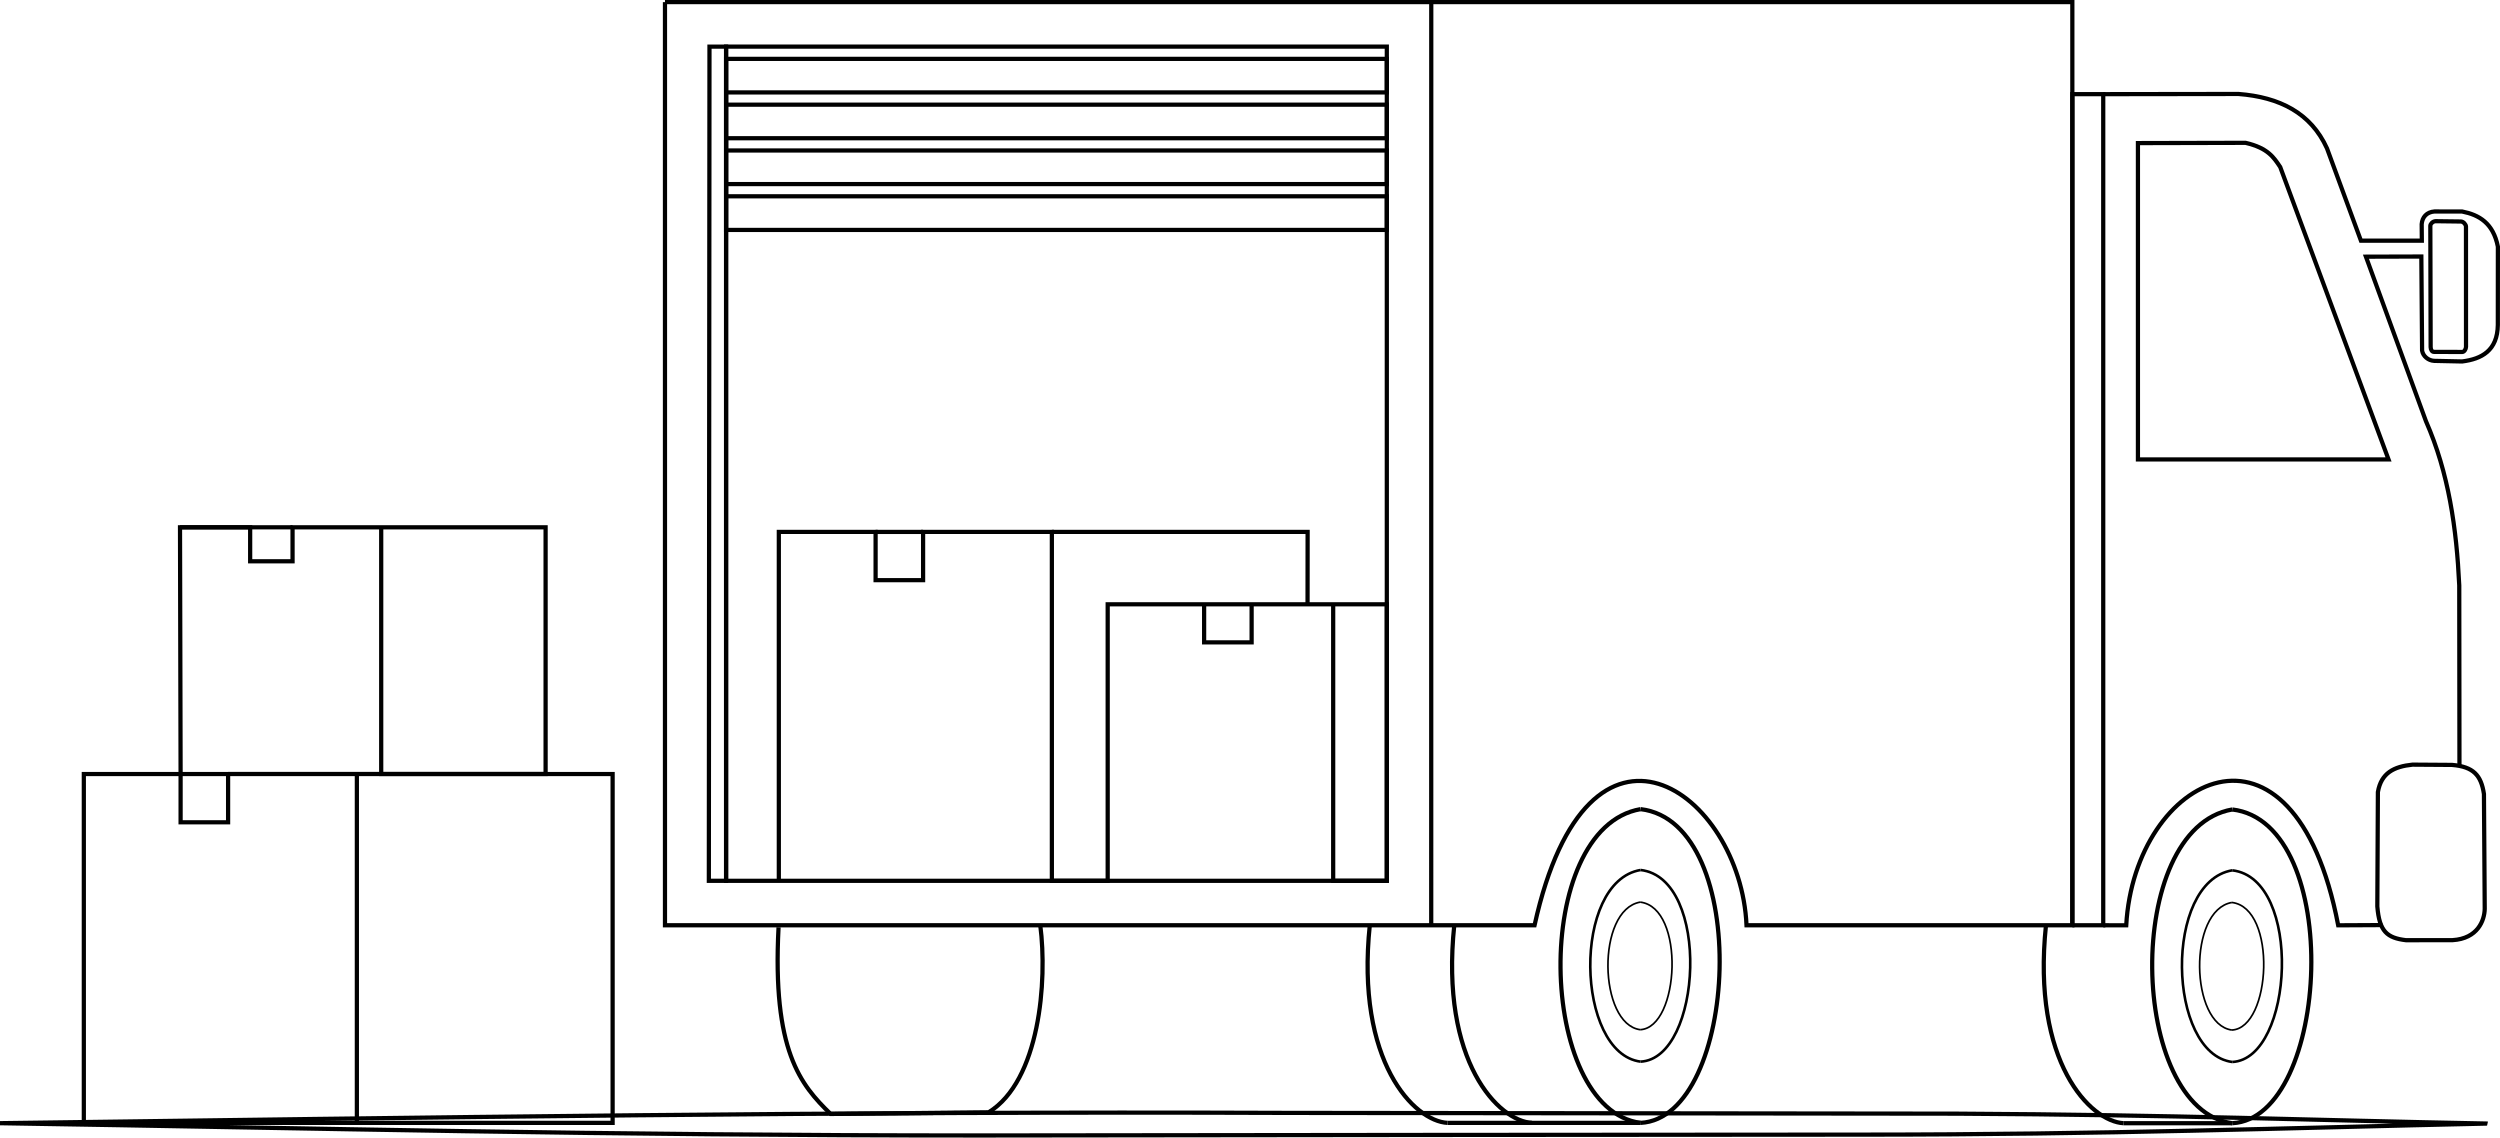 <?xml version="1.0" encoding="UTF-8" standalone="no"?>
<svg
   id="Publicdomainvectors.org"
   viewBox="0 0 591.584 269.191"
   version="1.1"
   sodipodi:docname="transport2.svg"
   inkscape:version="1.1.2 (0a00cf5339, 2022-02-04)"
   width="591.584"
   height="269.191"
   xmlns:inkscape="http://www.inkscape.org/namespaces/inkscape"
   xmlns:sodipodi="http://sodipodi.sourceforge.net/DTD/sodipodi-0.dtd"
   xmlns="http://www.w3.org/2000/svg"
   xmlns:svg="http://www.w3.org/2000/svg">
  <sodipodi:namedview
     id="namedview105"
     pagecolor="#ffffff"
     bordercolor="#666666"
     borderopacity="1.0"
     inkscape:pageshadow="2"
     inkscape:pageopacity="0.0"
     inkscape:pagecheckerboard="0"
     showgrid="false"
     inkscape:zoom="1"
     inkscape:cx="156.5"
     inkscape:cy="225"
     inkscape:window-width="1920"
     inkscape:window-height="1012"
     inkscape:window-x="0"
     inkscape:window-y="0"
     inkscape:window-maximized="1"
     inkscape:current-layer="Publicdomainvectors.org"
     fit-margin-top="0"
     fit-margin-left="0"
     fit-margin-right="0"
     fit-margin-bottom="0" />
  <defs
     id="defs4">
    <style
       id="style2">.cls-1{fill:#d55527;}.cls-2{fill:#e79368;}.cls-3{fill:#f5c77d;}.cls-4,.cls-5,.cls-6,.cls-7,.cls-8,.cls-9,.cls-10,.cls-11,.cls-12,.cls-13,.cls-14,.cls-15{fill-rule:evenodd;}.cls-4,.cls-16{fill:#698eb3;}.cls-5,.cls-17{fill:#323033;}.cls-6{fill:#b34b26;}.cls-7{fill:#bcbac3;}.cls-8{fill:#e86726;}.cls-9{fill:#4e4d51;}.cls-10,.cls-18{fill:#f0a67f;}.cls-19{fill:#f4e3db;}.cls-11{fill:#8daecf;}.cls-20{fill:#fad08d;}.cls-21{fill:#bc4626;}.cls-12{fill:#a09ea5;}.cls-22{fill:#fdd3be;}.cls-23{fill:#d99d53;}.cls-24,.cls-13{fill:#ebcdbd;}.cls-25{fill:#9e815e;}.cls-14{fill:#a4c2e0;}.cls-15{fill:#dab3a0;}.cls-26{fill:#7c2d18;}.cls-27{fill:#e3a860;}</style>
  </defs>
  <path
     style="fill:none;stroke:#000000;stroke-width:1px;stroke-linecap:butt;stroke-linejoin:miter;stroke-opacity:1"
     d="m 42.596,124.78 h 16.6 v 8.04 H 69.226 V 124.78 h 20.98 38.9 v 58.37 H 90.206 V 124.78"
     id="path159" />
  <path
     style="fill:none;stroke:#000000;stroke-width:1px;stroke-linecap:butt;stroke-linejoin:miter;stroke-opacity:1"
     d="M 69.226,124.78 H 42.596 l 0.14,58.38 47.47,-0.01 -5.76,0.01 v 82.55 H 19.836 V 183.16 h 22.9 v 11.42 h 11.24 v -11.42 h 30.47 60.52 v 82.55 H 84.446"
     id="path161" />
  <path
     style="fill:none;stroke:#000000;stroke-width:1px;stroke-linecap:butt;stroke-linejoin:miter;stroke-opacity:1"
     d="m 157.356,0.5 h 181.33 151.7 v 218.45 h -77.1 c -1.402,-31.485 -37.415,-57.746 -50.16,0 h -24.45 l 0.01,-218.45 -0.01,218.45 H 157.356 V 0.5"
     id="path756"
     sodipodi:nodetypes="ccccccccccc" />
  <path
     style="fill:none;stroke:#000000;stroke-width:1px;stroke-linecap:butt;stroke-linejoin:miter;stroke-opacity:1"
     d="m 167.886,11.03 -0.15,197.4 h 4.08 V 11.03 Z"
     id="path1304" />
  <path
     style="fill:none;stroke:#000000;stroke-width:1px;stroke-linecap:butt;stroke-linejoin:miter;stroke-opacity:1"
     d="M 328.166,11.03 V 208.43 H 171.816 V 11.03 Z"
     id="path1306" />
  <path
     style="fill:none;stroke:#000000;stroke-width:1px;stroke-linecap:butt;stroke-linejoin:miter;stroke-opacity:1"
     d="m 171.816,54.41 h 156.35 l -10e-6,-7.96 h -156.35 v -2.89 h 156.35 v -7.95 h -156.35 v -2.9 h 156.35 v -7.94 h -156.35 v -2.9 h 156.35 v -7.94 h -156.35 z"
     id="path1308" />
  <path
     style="fill:none;stroke:#000000;stroke-width:1px;stroke-linecap:butt;stroke-linejoin:miter;stroke-opacity:1"
     d="M 184.296,208.43 V 125.87 h 22.9 v 11.42 h 11.24 V 125.87 h 30.47 v 82.56 l 13.21,-0.01 V 143 h 22.82 v 9.01 h 11.24 V 143 h 19.3 v 65.42 h 12.69 V 143 h -12.69 -30.54"
     id="path2063" />
  <path
     style="fill:none;stroke:#000000;stroke-width:1px;stroke-linecap:butt;stroke-linejoin:miter;stroke-opacity:1"
     d="m 248.906,125.87 h 60.52 l -0.017,17.177"
     id="path2065" />
  <path
     style="fill:none;stroke:#000000;stroke-width:1px;stroke-linecap:butt;stroke-linejoin:miter;stroke-opacity:1"
     d="m 207.196,125.87 h 11.24"
     id="path2740" />
  <path
     style="fill:none;stroke:#000000;stroke-width:1px;stroke-linecap:butt;stroke-linejoin:miter;stroke-opacity:1"
     d="m 184.231,219.433 c -1.52,29.221 5.188,37.245 12.325,44.166 l 37.384,-0.387 c 12.085,-7.453 13.944,-31.068 12.224,-44.253"
     id="path2742"
     sodipodi:nodetypes="cccc" />
  <path
     style="fill:none;stroke:#000000;stroke-width:1px;stroke-linecap:butt;stroke-linejoin:miter;stroke-opacity:1"
     d="m 388.216,191.47 c -25.951,4.478 -24.566,70.979 0,74.24"
     id="path3214"
     sodipodi:nodetypes="cc" />
  <path
     style="fill:none;stroke:#000000;stroke-width:1px;stroke-linecap:butt;stroke-linejoin:miter;stroke-opacity:1"
     d="m 388.216,191.47 c 26.638,3.145 23.201,73.052 0,74.24"
     id="path3534"
     sodipodi:nodetypes="cc" />
  <path
     style="fill:none;stroke:#000000;stroke-width:0.619px;stroke-linecap:butt;stroke-linejoin:miter;stroke-opacity:1"
     d="m 388.216,205.87 c -16.304,2.735 -15.434,43.358 0,45.35"
     id="path3214-6"
     sodipodi:nodetypes="cc" />
  <path
     style="fill:none;stroke:#000000;stroke-width:0.619px;stroke-linecap:butt;stroke-linejoin:miter;stroke-opacity:1"
     d="m 388.216,205.87 c 16.735,1.921 14.576,44.624 0,45.35"
     id="path3534-7"
     sodipodi:nodetypes="cc" />
  <path
     style="fill:none;stroke:#000000;stroke-width:0.405px;stroke-linecap:butt;stroke-linejoin:miter;stroke-opacity:1"
     d="m 388.128,213.474 c -10.457,1.821 -9.899,28.861 0,30.186"
     id="path3214-6-5"
     sodipodi:nodetypes="cc" />
  <path
     style="fill:none;stroke:#000000;stroke-width:0.405px;stroke-linecap:butt;stroke-linejoin:miter;stroke-opacity:1"
     d="m 388.128,213.474 c 10.733,1.279 9.349,29.703 0,30.186"
     id="path3534-7-3"
     sodipodi:nodetypes="cc" />
  <path
     style="fill:none;stroke:#000000;stroke-width:1px;stroke-linecap:butt;stroke-linejoin:miter;stroke-opacity:1"
     d="m 344.132,218.902 c -3.401,32.466 10.585,46.411 18.384,46.808"
     id="path4538"
     sodipodi:nodetypes="cc" />
  <path
     style="fill:none;stroke:#000000;stroke-width:1px;stroke-linecap:butt;stroke-linejoin:miter;stroke-opacity:1"
     d="m 324.142,218.902 c -3.401,32.466 10.585,46.411 18.384,46.808"
     id="path4538-3"
     sodipodi:nodetypes="cc" />
  <path
     style="fill:none;stroke:#000000;stroke-width:1px;stroke-linecap:butt;stroke-linejoin:miter;stroke-opacity:1"
     d="m 528.226,191.55 c -25.951,4.478 -24.566,70.979 0,74.24"
     id="path3214-5"
     sodipodi:nodetypes="cc" />
  <path
     style="fill:none;stroke:#000000;stroke-width:1px;stroke-linecap:butt;stroke-linejoin:miter;stroke-opacity:1"
     d="m 528.226,191.55 c 26.638,3.145 23.201,73.052 0,74.24"
     id="path3534-6"
     sodipodi:nodetypes="cc" />
  <path
     style="fill:none;stroke:#000000;stroke-width:0.619px;stroke-linecap:butt;stroke-linejoin:miter;stroke-opacity:1"
     d="m 528.226,205.95 c -16.304,2.735 -15.434,43.358 0,45.35"
     id="path3214-6-2"
     sodipodi:nodetypes="cc" />
  <path
     style="fill:none;stroke:#000000;stroke-width:0.619px;stroke-linecap:butt;stroke-linejoin:miter;stroke-opacity:1"
     d="m 528.226,205.95 c 16.735,1.921 14.576,44.624 0,45.35"
     id="path3534-7-9"
     sodipodi:nodetypes="cc" />
  <path
     style="fill:none;stroke:#000000;stroke-width:0.405px;stroke-linecap:butt;stroke-linejoin:miter;stroke-opacity:1"
     d="m 528.138,213.555 c -10.457,1.821 -9.899,28.861 0,30.186"
     id="path3214-6-5-1"
     sodipodi:nodetypes="cc" />
  <path
     style="fill:none;stroke:#000000;stroke-width:0.405px;stroke-linecap:butt;stroke-linejoin:miter;stroke-opacity:1"
     d="m 528.138,213.555 c 10.733,1.279 9.349,29.703 0,30.186"
     id="path3534-7-3-2"
     sodipodi:nodetypes="cc" />
  <path
     style="fill:none;stroke:#000000;stroke-width:1px;stroke-linecap:butt;stroke-linejoin:miter;stroke-opacity:1"
     d="m 484.142,218.983 c -3.401,32.466 10.585,46.411 18.384,46.808"
     id="path4538-7"
     sodipodi:nodetypes="cc" />
  <path
     style="fill:none;stroke:#000000;stroke-width:1px;stroke-linecap:butt;stroke-linejoin:miter;stroke-opacity:1"
     d="m 342.526,265.71 h 45.69"
     id="path5065" />
  <path
     style="fill:none;stroke:#000000;stroke-width:1px;stroke-linecap:butt;stroke-linejoin:miter;stroke-opacity:1"
     d="m 490.386,218.95 h 7.31 V 22.28 h -7.31 v 196.67"
     id="path5820" />
  <path
     style="fill:none;stroke:#000000;stroke-width:1px;stroke-linecap:butt;stroke-linejoin:miter;stroke-opacity:1"
     d="m 497.696,218.95 5.44,0.01 c 1.964,-35.301 39.643,-54.877 50.16,0 l 10.439,-0.054"
     id="path5822"
     sodipodi:nodetypes="cccc" />
  <path
     style="fill:none;stroke:#000000;stroke-width:1px;stroke-linecap:butt;stroke-linejoin:miter;stroke-opacity:1"
     d="m 570.876,180.94 c -4.427,0.46 -7.404,1.975 -8.188,6.485 l -0.134,27.069 c 0.475,5.932 2.305,7.453 6.775,7.989 l 11.016,-0.01 c 5.989,-0.357 7.564,-4.694 7.625,-7.393 l -0.186,-27.194 c -0.669,-4.425 -2.467,-6.457 -7.536,-6.881 z"
     id="path6809"
     sodipodi:nodetypes="ccccccccc" />
  <path
     style="fill:none;stroke:#000000;stroke-width:1px;stroke-linecap:butt;stroke-linejoin:miter;stroke-opacity:1"
     d="m 581.989,181.299 -0.047,-42.769 c -0.634,-13.457 -2.491,-26.609 -7.887,-38.877 l -14.199,-38.914 13.114,-0.037 0.178,22.268 c 0.224,1.326 1.45,2.338 2.842,2.422 l 6.634,0.141 c 4.605,-0.573 8.36,-2.557 8.444,-8.631 l 0.014,-18.531 c -1.099,-5.577 -4.43,-7.526 -8.469,-8.324 l -6.549,-0.005 c -1.834,0.139 -2.876,1.342 -3.013,2.989 l 0.033,3.917 -14.408,0.003 -8.035,-21.847 C 546.827,26.714 539.415,22.987 529.707,22.236 l -32.011,0.044"
     id="path7494"
     sodipodi:nodetypes="cccccccccccccccccc" />
  <path
     style="fill:none;stroke:#000000;stroke-width:1px;stroke-linecap:butt;stroke-linejoin:miter;stroke-opacity:1"
     d="M 505.906,33.86 V 108.72 h 59.3 L 539.577,39.527 c -1.498,-2.236 -2.883,-4.502 -8.205,-5.729 z"
     id="path9638"
     sodipodi:nodetypes="cccccc" />
  <path
     style="fill:none;stroke:#000000;stroke-width:1px;stroke-linecap:butt;stroke-linejoin:miter;stroke-opacity:1"
     d="m 575.173,82.151 -0.076,-28.727 c 0.036,-0.493 0.581,-1.035 1.229,-1.084 l 6.036,0.077 c 0.577,0.032 1.152,0.707 1.17,1.18 l 0.009,28.481 c -0.018,0.504 -0.387,1.187 -0.877,1.208 l -6.668,-0.019 c -0.497,0.016 -0.802,-0.48 -0.824,-1.117 z"
     id="path10324"
     sodipodi:nodetypes="ccccccccc" />
  <path
     style="fill:none;stroke:#000000;stroke-width:1px;stroke-linecap:butt;stroke-linejoin:miter;stroke-opacity:1"
     d="m 588.505,265.873 c -41.78,-0.782 -72.772,-2.063 -125.445,-2.342 L 304.514,263.348 C 198.59,262.942 99.641,264.457 0.008,265.784 74.697,266.962 142.467,268.7 231.797,268.691 c 74.946,-0.115 141.933,-0.156 209.428,-0.201 57.354,-0.003 99.584,-1.598 147.281,-2.617 z"
     id="path12519"
     sodipodi:nodetypes="ccccccc" />
  <path
     style="fill:none;stroke:#000000;stroke-width:1px;stroke-linecap:butt;stroke-linejoin:miter;stroke-opacity:1"
     d="m 502.526,265.79 h 25.7"
     id="path15723" />
</svg>
